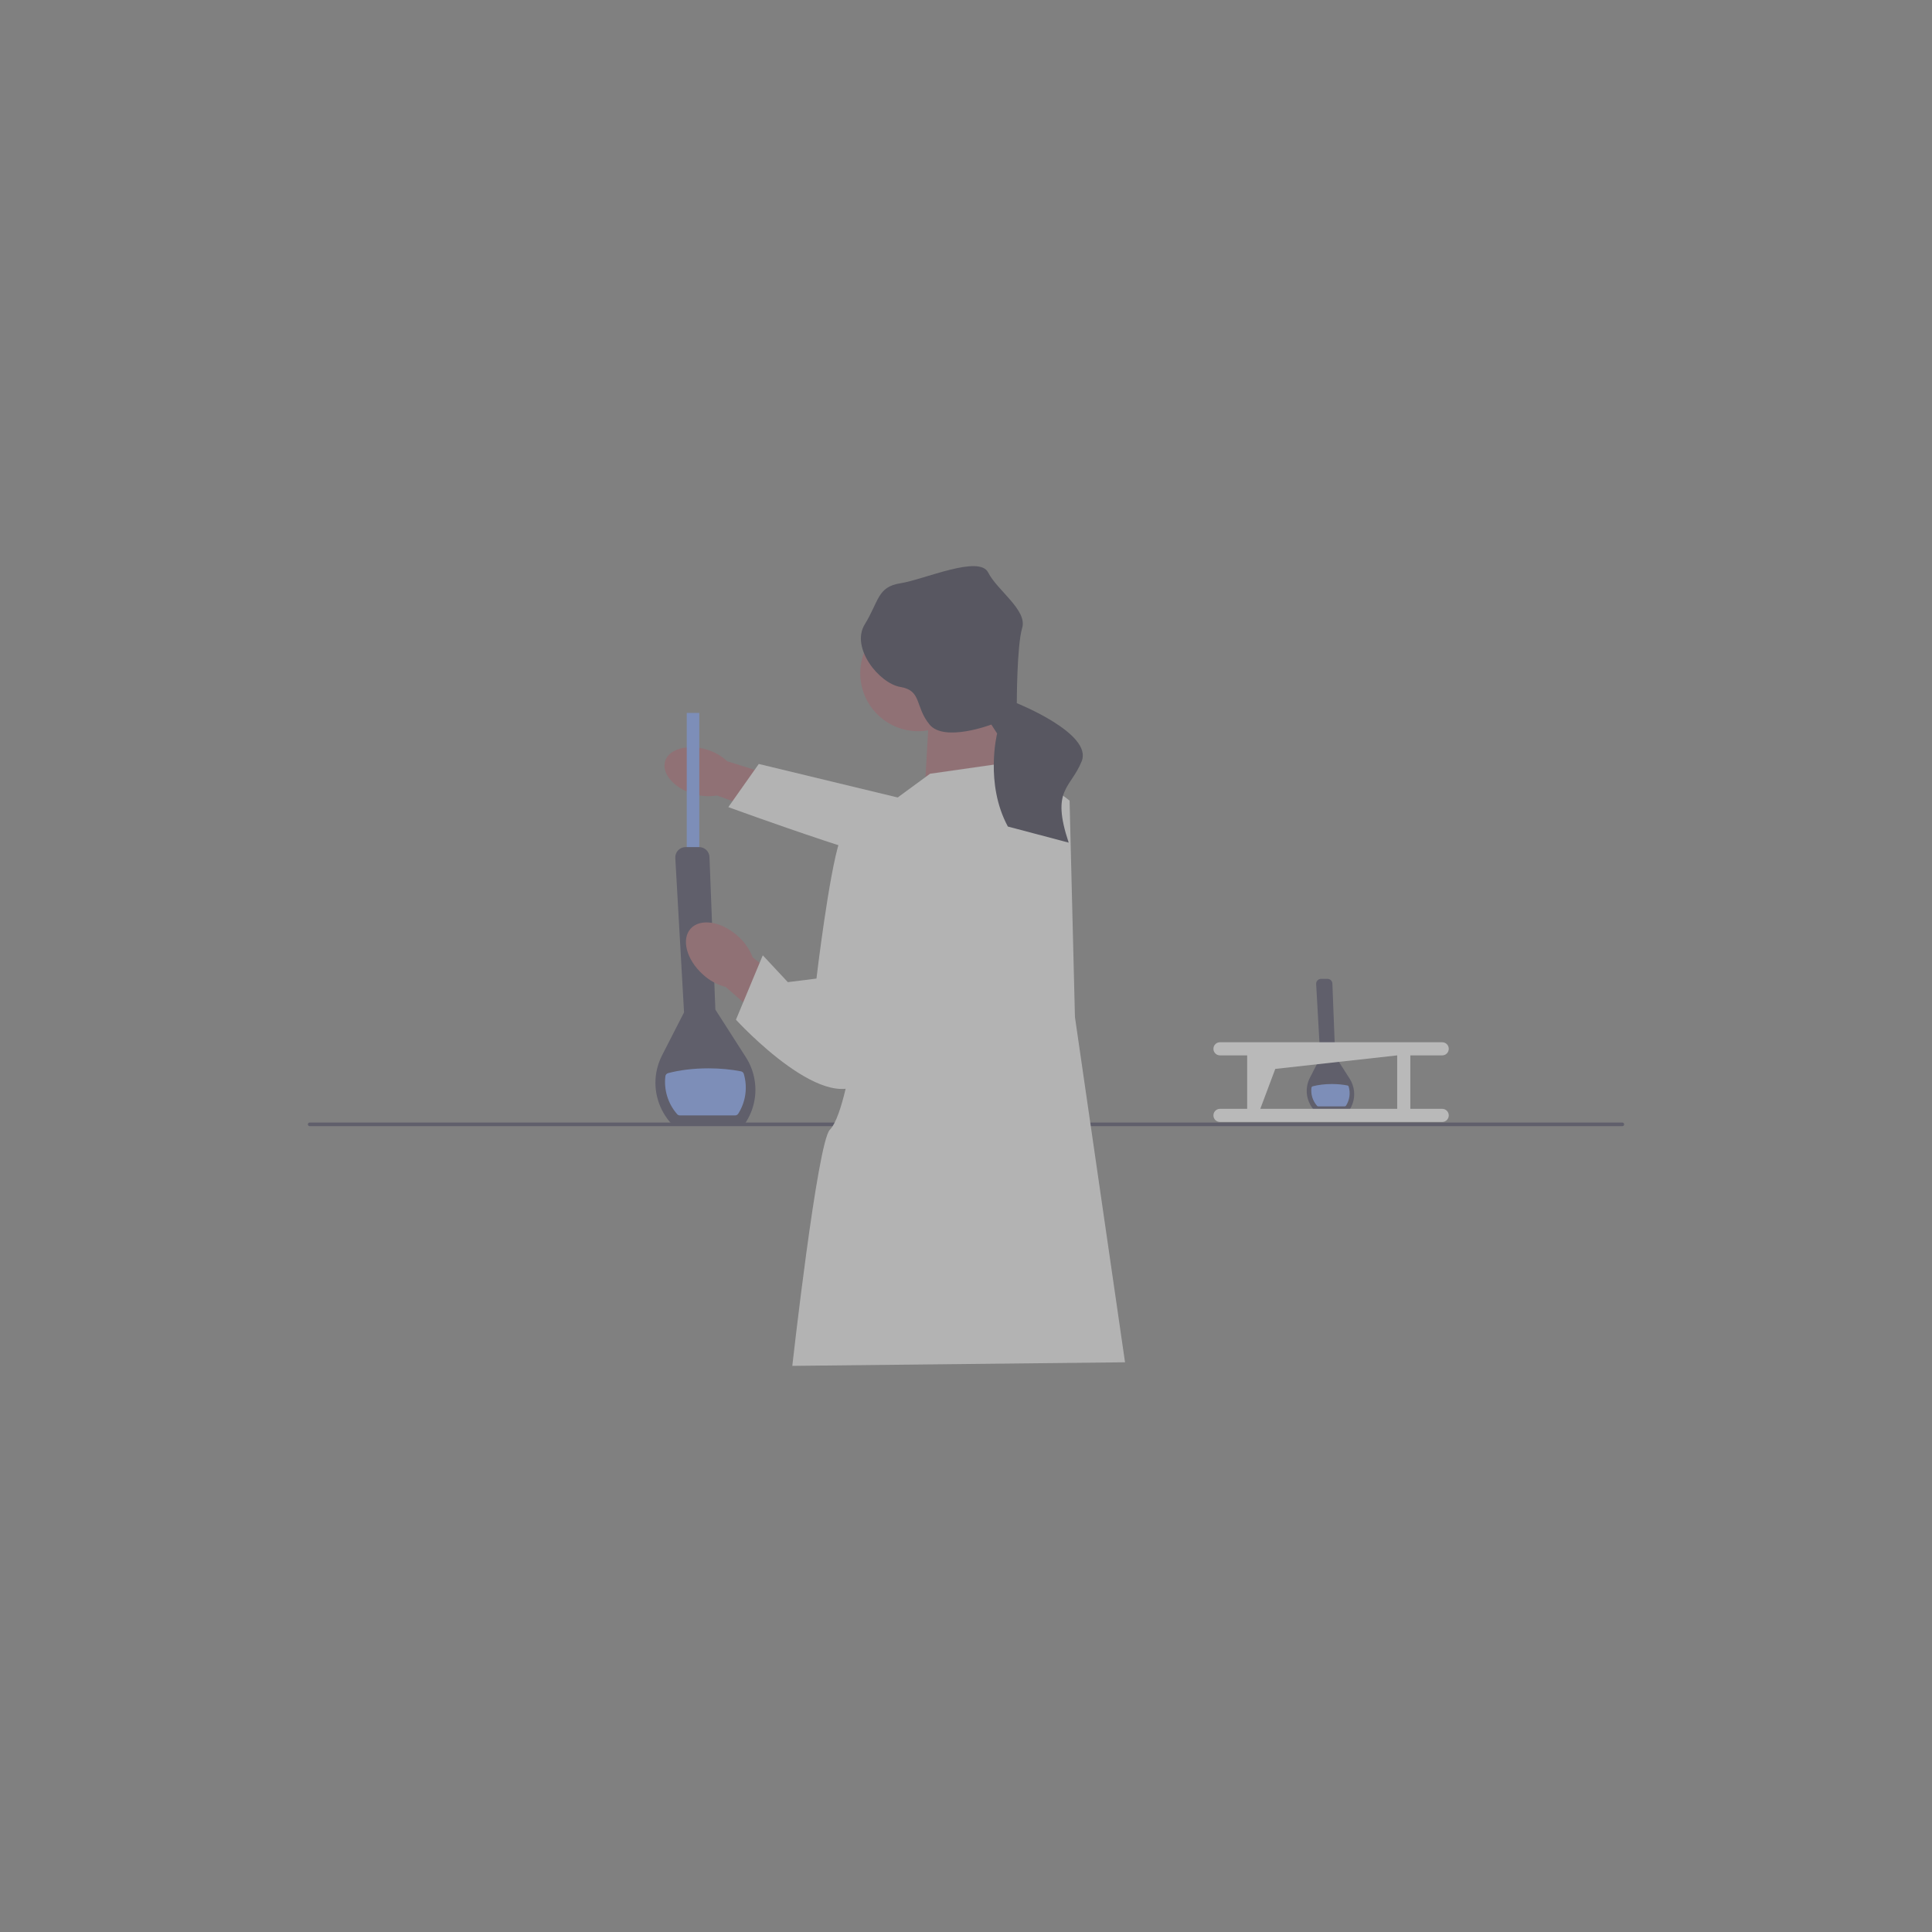 <?xml version="1.0" encoding="UTF-8" standalone="no" ?>
<!DOCTYPE svg PUBLIC "-//W3C//DTD SVG 1.1//EN" "http://www.w3.org/Graphics/SVG/1.1/DTD/svg11.dtd">
<svg xmlns="http://www.w3.org/2000/svg" xmlns:xlink="http://www.w3.org/1999/xlink" version="1.1" width="1080" height="1080" viewBox="0 0 1080 1080" xml:space="preserve">
<rect x="0" y="0" width="1080" height="1080" fill="#808080" stroke="none"/>
<desc>Created with Fabric.js 5.2.4</desc>
<defs>
</defs>
<g transform="matrix(1 0 0 1 540 540)" id="c78d70cc-58bb-40ca-b5ad-d93c00a5ce41"  >
<rect style="stroke: none; stroke-width: 1; stroke-dasharray: none; stroke-linecap: butt; stroke-dashoffset: 0; stroke-linejoin: miter; stroke-miterlimit: 4; fill: rgb(255,255,255); fill-rule: nonzero; opacity: 1; visibility: hidden;" vector-effect="non-scaling-stroke"  x="-540" y="-540" rx="0" ry="0" width="1080" height="1080" />
</g>
<g transform="matrix(1 0 0 1 540 540)" id="f867faaf-edb8-4baf-b1f6-ff7c6cffe10c"  >
</g>
<g transform="matrix(1 0 0 1 540 540)"  >
<g style="opacity: 0.5;" vector-effect="non-scaling-stroke"   >
		<g transform="matrix(1 0 0 1 203.74 44.03)"  >
<path style="stroke: none; stroke-width: 1; stroke-dasharray: none; stroke-linecap: butt; stroke-dashoffset: 0; stroke-linejoin: miter; stroke-miterlimit: 4; fill: rgb(63,61,86); fill-rule: nonzero; opacity: 1;" vector-effect="non-scaling-stroke"  transform=" translate(-571.64, -267.57)" d="M 582.01 304.396 L 562.77 304.396 L 562.7 304.326 C 559.28 300.696 557.74 295.586 558.59 290.676 C 558.86 289.086 559.37 287.546 560.11 286.096 L 565.96 274.646 L 563.64 233.636 C 563.6 232.876 563.86 232.156 564.38 231.596 C 564.9 231.046 565.61 230.736 566.37 230.736 L 569.97 230.736 C 571.45 230.736 572.65 231.896 572.71 233.366 L 574.28 273.896 L 582.38 286.556 C 583.07 287.636 583.63 288.786 584.03 289.976 C 585.62 294.586 585.04 299.596 582.43 303.716 L 582.43 303.716 L 582 304.386 L 582.01 304.386 L 582.01 304.396 Z" stroke-linecap="round" />
</g>
		<g transform="matrix(1 0 0 1 203.73 72.23)"  >
<path style="stroke: none; stroke-width: 1; stroke-dasharray: none; stroke-linecap: butt; stroke-dashoffset: 0; stroke-linejoin: miter; stroke-miterlimit: 4; fill: rgb(121,156,240); fill-rule: nonzero; opacity: 1;" vector-effect="non-scaling-stroke"  transform=" translate(-571.63, -295.76)" d="M 580.35 301.556 L 580.35 301.556 C 580.17 301.846 579.85 302.016 579.51 302.016 L 564.87 302.016 C 564.59 302.016 564.31 301.896 564.13 301.686 C 561.66 298.876 560.57 295.186 561 291.596 C 561.05 291.206 561.34 290.876 561.72 290.776 C 564.78 289.966 568.47 289.506 572.44 289.506 C 575.55 289.506 578.48 289.796 581.08 290.306 C 581.44 290.376 581.73 290.636 581.83 290.986 C 582.87 294.506 582.38 298.366 580.36 301.556 L 580.35 301.556 Z" stroke-linecap="round" />
</g>
		<g transform="matrix(1 0 0 1 0 88.53)"  >
<path style="stroke: none; stroke-width: 1; stroke-dasharray: none; stroke-linecap: butt; stroke-dashoffset: 0; stroke-linejoin: miter; stroke-miterlimit: 4; fill: rgb(63,61,86); fill-rule: nonzero; opacity: 1;" vector-effect="non-scaling-stroke"  transform=" translate(-367.9, -312.07)" d="M 734.8 313.066 L 1 313.066 C 0.45 313.066 0 312.616 0 312.066 C 0 311.516 0.45 311.066 1 311.066 L 734.8 311.066 C 735.35 311.066 735.8 311.516 735.8 312.066 C 735.8 312.616 735.35 313.066 734.8 313.066 Z" stroke-linecap="round" />
</g>
		<g transform="matrix(1 0 0 1 -128.33 -100.69)" id="uuid-4d78f6fa-6618-4aff-a06a-080a1d9c45db-4853"  >
<path style="stroke: none; stroke-width: 1; stroke-dasharray: none; stroke-linecap: butt; stroke-dashoffset: 0; stroke-linejoin: miter; stroke-miterlimit: 4; fill: rgb(160,97,106); fill-rule: nonzero; opacity: 1;" vector-effect="non-scaling-stroke"  transform=" translate(-239.57, -122.85)" d="M 215.45 127.326 C 204.7 124.106 197.64 115.946 199.69 109.106 C 201.74 102.266 212.12 99.326 222.87 102.546 C 227.18 103.776 231.14 106.016 234.41 109.086 L 279.8 123.296 L 272.68 144.456 L 228.69 128.196 C 224.27 128.966 219.73 128.666 215.45 127.316 L 215.45 127.316 L 215.45 127.326 Z" stroke-linecap="round" />
</g>
		<g transform="matrix(1 0 0 1 -41.71 -82.76)"  >
<path style="stroke: none; stroke-width: 1; stroke-dasharray: none; stroke-linecap: butt; stroke-dashoffset: 0; stroke-linejoin: miter; stroke-miterlimit: 4; fill: rgb(230,230,230); fill-rule: nonzero; opacity: 1;" vector-effect="non-scaling-stroke"  transform=" translate(-326.19, -140.78)" d="M 416.8 132.886 L 417.35 170.256 C 417.35 170.256 370.37 169.636 353.93 170.926 C 337.49 172.226 235.04 134.726 235.04 134.726 L 252.06 110.596 L 365.08 137.876 L 416.8 132.876 L 416.8 132.876 L 416.8 132.886 Z" stroke-linecap="round" />
</g>
		<g transform="matrix(1 0 0 1 -152.6 -93.97)"  >
<rect style="stroke: none; stroke-width: 1; stroke-dasharray: none; stroke-linecap: butt; stroke-dashoffset: 0; stroke-linejoin: miter; stroke-miterlimit: 4; fill: rgb(121,156,240); fill-rule: nonzero; opacity: 1;" vector-effect="non-scaling-stroke"  x="-3.5" y="-47.5" rx="0" ry="0" width="7" height="95" />
</g>
		<g transform="matrix(1 0 0 1 -145.66 11.04)"  >
<path style="stroke: none; stroke-width: 1; stroke-dasharray: none; stroke-linecap: butt; stroke-dashoffset: 0; stroke-linejoin: miter; stroke-miterlimit: 4; fill: rgb(63,61,86); fill-rule: nonzero; opacity: 1;" vector-effect="non-scaling-stroke"  transform=" translate(-222.24, -234.58)" d="M 244.07 312.066 L 203.58 312.066 L 203.43 311.906 C 196.23 304.256 192.99 293.516 194.77 283.176 C 195.34 279.836 196.41 276.596 197.97 273.546 L 210.29 249.456 L 205.4 163.156 C 205.31 161.556 205.87 160.036 206.97 158.876 C 208.07 157.716 209.56 157.076 211.16 157.076 L 218.73 157.076 C 221.84 157.076 224.38 159.506 224.5 162.616 L 227.79 247.916 L 244.85 274.556 C 246.31 276.836 247.48 279.256 248.33 281.756 C 251.67 291.456 250.45 301.996 244.97 310.666 L 244.97 310.666 L 244.07 312.076 L 244.07 312.076 L 244.07 312.066 Z" stroke-linecap="round" />
</g>
		<g transform="matrix(1 0 0 1 -145.67 70.37)"  >
<path style="stroke: none; stroke-width: 1; stroke-dasharray: none; stroke-linecap: butt; stroke-dashoffset: 0; stroke-linejoin: miter; stroke-miterlimit: 4; fill: rgb(121,156,240); fill-rule: nonzero; opacity: 1;" vector-effect="non-scaling-stroke"  transform=" translate(-222.23, -293.91)" d="M 240.59 306.096 L 240.59 306.096 C 240.21 306.696 239.54 307.066 238.82 307.066 L 208 307.066 C 207.41 307.066 206.83 306.816 206.44 306.376 C 201.24 300.456 198.95 292.706 199.85 285.146 C 199.95 284.316 200.56 283.636 201.37 283.426 C 207.8 281.726 215.57 280.746 223.93 280.746 C 230.47 280.746 236.65 281.356 242.11 282.426 C 242.86 282.576 243.48 283.116 243.69 283.846 C 245.87 291.246 244.84 299.376 240.59 306.096 L 240.59 306.096 Z" stroke-linecap="round" />
</g>
		<g transform="matrix(1 0 0 1 0.9 -123.97)"  >
<polygon style="stroke: none; stroke-width: 1; stroke-dasharray: none; stroke-linecap: butt; stroke-dashoffset: 0; stroke-linejoin: miter; stroke-miterlimit: 4; fill: rgb(160,97,106); fill-rule: nonzero; opacity: 1;" vector-effect="non-scaling-stroke"  points="18,-19.5 24,21.5 -24,26.5 -21,-26.5 18,-19.5 " />
</g>
		<g transform="matrix(1 0 0 1 -26.73 -163.63)"  >
<circle style="stroke: none; stroke-width: 1; stroke-dasharray: none; stroke-linecap: butt; stroke-dashoffset: 0; stroke-linejoin: miter; stroke-miterlimit: 4; fill: rgb(160,97,106); fill-rule: nonzero; opacity: 1;" vector-effect="non-scaling-stroke"  cx="0" cy="0" r="32.37" />
</g>
		<g transform="matrix(1 0 0 1 -117.71 10.86)" id="uuid-01223ad5-4ac1-4a04-9d1d-d35e7b8f8b6b-4854"  >
<path style="stroke: none; stroke-width: 1; stroke-dasharray: none; stroke-linecap: butt; stroke-dashoffset: 0; stroke-linejoin: miter; stroke-miterlimit: 4; fill: rgb(160,97,106); fill-rule: nonzero; opacity: 1;" vector-effect="non-scaling-stroke"  transform=" translate(-250.19, -234.4)" d="M 240.31 206.776 C 231.15 198.556 219.37 196.706 213.99 202.646 C 208.61 208.586 211.67 220.066 220.83 228.286 C 224.44 231.626 228.82 234.026 233.61 235.296 L 272.86 269.626 L 289.05 250.516 L 248.64 218.706 C 246.88 214.096 244.02 210.006 240.31 206.776 L 240.31 206.776 Z" stroke-linecap="round" />
</g>
		<g transform="matrix(1 0 0 1 -4.1 54.53)"  >
<path style="stroke: none; stroke-width: 1; stroke-dasharray: none; stroke-linecap: butt; stroke-dashoffset: 0; stroke-linejoin: miter; stroke-miterlimit: 4; fill: rgb(230,230,230); fill-rule: nonzero; opacity: 1;" vector-effect="non-scaling-stroke"  transform=" translate(-363.8, -278.07)" d="M 347.8 116.066 L 396.8 109.066 L 425.8 131.066 L 428.8 252.066 L 456.8 445.066 L 270.8 447.066 C 270.8 447.066 284.8 322.066 291.8 315.066 C 298.8 308.066 303.8 276.066 303.8 276.066 L 317.8 138.066 C 317.8 138.066 347.8 116.066 347.8 116.066 Z" stroke-linecap="round" />
</g>
		<g transform="matrix(1 0 0 1 -83.52 -8.65)"  >
<path style="stroke: none; stroke-width: 1; stroke-dasharray: none; stroke-linecap: butt; stroke-dashoffset: 0; stroke-linejoin: miter; stroke-miterlimit: 4; fill: rgb(230,230,230); fill-rule: nonzero; opacity: 1;" vector-effect="non-scaling-stroke"  transform=" translate(-284.38, -214.89)" d="M 329.3 137.566 C 329.3 137.566 303.3 135.566 297.3 153.566 C 291.3 171.566 284.3 230.566 284.3 230.566 L 268.3 232.566 L 254.3 217.566 L 239.3 253.566 C 239.3 253.566 292.3 311.566 312.3 285.566 C 332.3 259.566 329.3 137.566 329.3 137.566 Z" stroke-linecap="round" />
</g>
		<g transform="matrix(1 0 0 1 3.27 -146.25)"  >
<path style="stroke: none; stroke-width: 1; stroke-dasharray: none; stroke-linecap: butt; stroke-dashoffset: 0; stroke-linejoin: miter; stroke-miterlimit: 4; fill: rgb(47,46,65); fill-rule: nonzero; opacity: 1;" vector-effect="non-scaling-stroke"  transform=" translate(-371.17, -77.28)" d="M 396.3 76.616 C 396.3 76.616 396.3 44.566 399.3 34.566 C 402.3 24.566 385.3 13.566 380.3 3.566 C 375.3 -6.434 344.3 7.566 331.3 9.566 C 318.3 11.566 319.3 19.566 311.3 32.566 C 303.3 45.566 319.3 65.566 331.3 67.566 C 343.3 69.566 339.3 78.566 347.53 88.566 C 355.76 98.566 382.06 88.566 382.06 88.566 L 385.3 93.566 C 385.3 93.566 378.3 121.566 391.3 145.566 L 425.3 154.566 C 415.3 124.566 426.3 124.566 432.57 109.066 C 438.84 93.566 396.3 76.616 396.3 76.616 Z" stroke-linecap="round" />
</g>
		<g transform="matrix(1 0 0 1 204.09 64.91)"  >
<path style="stroke: none; stroke-width: 1; stroke-dasharray: none; stroke-linecap: butt; stroke-dashoffset: 0; stroke-linejoin: miter; stroke-miterlimit: 4; fill: rgb(242,242,242); fill-rule: nonzero; opacity: 1;" vector-effect="non-scaling-stroke"  transform=" translate(-571.99, -288.45)" d="M 634.11 303.386 L 616.29 303.386 L 616.29 273.506 L 634.11 273.506 C 636.14 273.506 637.77 271.856 637.77 269.826 C 637.77 267.796 636.13 266.176 634.11 266.166 L 509.87 266.166 C 507.84 266.166 506.21 267.816 506.21 269.846 C 506.21 271.876 507.85 273.496 509.87 273.506 L 525.07 273.506 L 525.07 303.386 L 509.87 303.386 C 507.84 303.386 506.21 305.036 506.21 307.066 C 506.21 309.096 507.85 310.716 509.87 310.726 L 634.11 310.726 C 636.14 310.726 637.77 309.076 637.77 307.046 C 637.77 305.016 636.13 303.396 634.11 303.386 L 634.11 303.386 Z M 532.41 303.386 L 540.79 281.066 L 608.94 273.506 L 608.94 303.386 L 532.41 303.386 Z" stroke-linecap="round" />
</g>
</g>
</g>
</svg>
